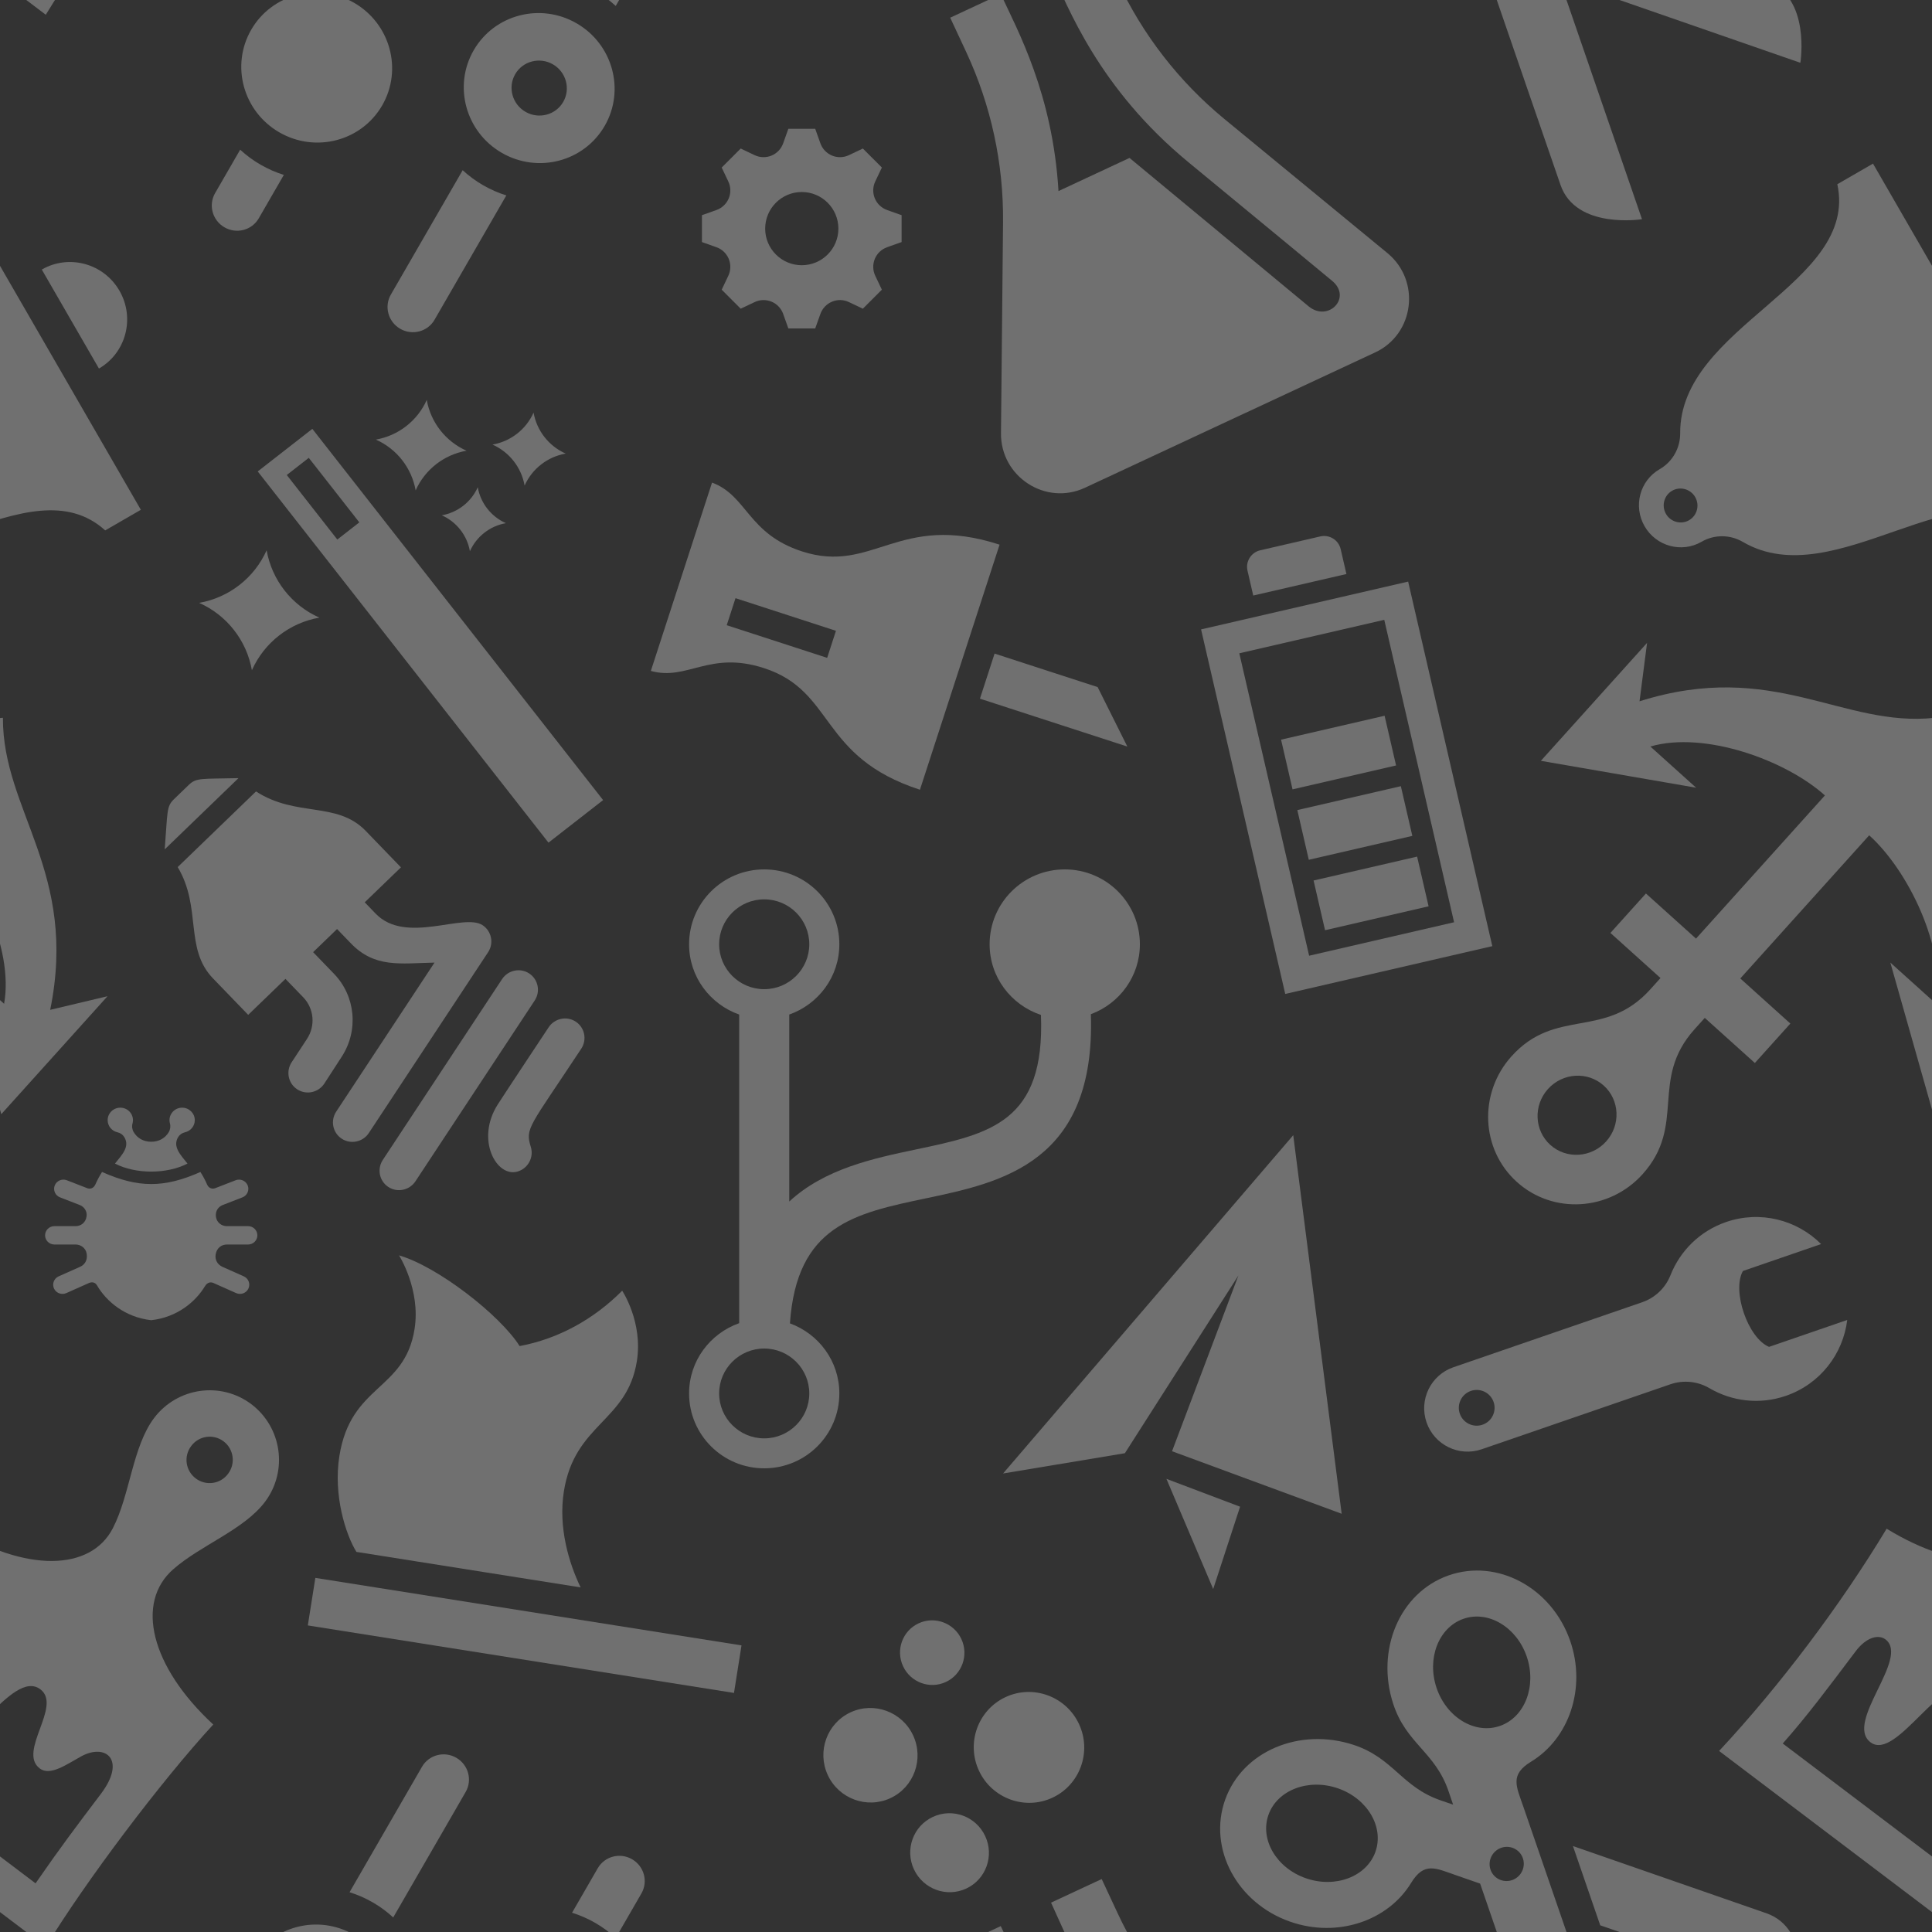<?xml version="1.0" encoding="UTF-8" standalone="no"?>
<svg width="300px" height="300px" viewBox="0 0 300 300" version="1.1" xmlns="http://www.w3.org/2000/svg" xmlns:xlink="http://www.w3.org/1999/xlink" xmlns:sketch="http://www.bohemiancoding.com/sketch/ns">
    <rect x="0" y="0" width="300" height="300" fill="#333333" stroke="none"/>
    <!-- Generator: Sketch 3.0.4 (8053) - http://www.bohemiancoding.com/sketch -->
    <title>pattern</title>
    <desc>Created with Sketch.</desc>
    <defs></defs>
    <g id="Page-1" stroke="none" stroke-width="1" fill="none" fill-rule="evenodd" sketch:type="MSPage">
        <g id="Artboard-3" sketch:type="MSArtboardGroup" transform="translate(-300, -300)">
            <g id="Rectangle-3" sketch:type="MSLayerGroup" fill-opacity="0.3" fill="#FFFFFF">
                <path d="M325.869,242.124 C329.868,238.098 336.369,235.264 339.33,230.709 C342.57,225.703 341.164,219.018 336.176,215.743 C331.196,212.497 324.527,213.914 321.248,218.914 C318.187,223.637 318.358,231.103 316.046,236.444 C313.081,243.347 303.069,244.226 291.545,238.232 C285.255,250.537 276.695,263.743 268,274.475 L310.191,302 C315.657,291.419 326.293,275.058 333.725,265.763 C323.396,257.464 320.299,247.703 325.869,242.124 L325.869,242.124 Z M332.269,221.793 C333.921,222.871 334.396,225.114 333.301,226.768 C332.227,228.459 329.993,228.91 328.345,227.832 C326.672,226.736 326.208,224.521 327.296,222.86 C328.366,221.179 330.596,220.699 332.269,221.793 L332.269,221.793 Z M307.922,292.289 L277.78,272.631 C281.344,267.99 284.184,263.536 288.055,257.584 C289.614,255.18 291.463,254.675 292.565,255.393 C296.597,258.021 287.06,268.685 291.363,271.492 C295.633,274.274 301.916,259.144 306.566,262.182 C310.166,264.527 303.679,272.072 307.329,274.45 C309.027,275.564 311.468,273.504 313.598,272.137 C317.273,269.773 320.684,272.158 317.091,277.694 C313.506,283.198 311.55,286.18 307.922,292.289 L307.922,292.289 Z" id="paintbrush-5-icon" sketch:type="MSShapeGroup" transform="translate(304.5, 258) rotate(4) translate(-304.5, -258) "></path>
            </g>
            <g id="Rectangle-3" sketch:type="MSLayerGroup" transform="translate(0, 300)" fill-opacity="0.3" fill="#FFFFFF">
                <path d="M325.869,242.124 C329.868,238.098 336.369,235.264 339.33,230.709 C342.57,225.703 341.164,219.018 336.176,215.743 C331.196,212.497 324.527,213.914 321.248,218.914 C318.187,223.637 318.358,231.103 316.046,236.444 C313.081,243.347 303.069,244.226 291.545,238.232 C285.255,250.537 276.695,263.743 268,274.475 L310.191,302 C315.657,291.419 326.293,275.058 333.725,265.763 C323.396,257.464 320.299,247.703 325.869,242.124 L325.869,242.124 Z M332.269,221.793 C333.921,222.871 334.396,225.114 333.301,226.768 C332.227,228.459 329.993,228.91 328.345,227.832 C326.672,226.736 326.208,224.521 327.296,222.86 C328.366,221.179 330.596,220.699 332.269,221.793 L332.269,221.793 Z M307.922,292.289 L277.78,272.631 C281.344,267.99 284.184,263.536 288.055,257.584 C289.614,255.18 291.463,254.675 292.565,255.393 C296.597,258.021 287.06,268.685 291.363,271.492 C295.633,274.274 301.916,259.144 306.566,262.182 C310.166,264.527 303.679,272.072 307.329,274.45 C309.027,275.564 311.468,273.504 313.598,272.137 C317.273,269.773 320.684,272.158 317.091,277.694 C313.506,283.198 311.55,286.18 307.922,292.289 L307.922,292.289 Z" id="paintbrush-5-icon" sketch:type="MSShapeGroup" transform="translate(304.5, 258) rotate(4) translate(-304.5, -258) "></path>
                <path d="M288.29,163.12 L297.852,163.12 C293.232,170.567 280.82,175.61 272.626,175.61 L272.626,145.697 L283.091,145.697 L283.091,137.457 L272.626,137.457 L272.626,135.09 C272.626,124.553 281.687,123.236 281.687,112.951 C281.687,105.246 275.559,99 268,99 C260.441,99 254.313,105.246 254.313,112.951 C254.313,123.236 263.374,124.553 263.374,135.09 L263.374,137.457 L252.909,137.457 L252.909,145.697 L263.374,145.697 L263.374,175.61 C255.18,175.61 242.768,170.567 238.148,163.12 L247.71,163.12 L227,150.09 L227,174.737 L232.2,167.212 C243.28,186.031 258.357,185.204 268,196 C277.643,185.204 292.72,186.031 303.8,167.212 L309,174.737 L309,150.09 L288.29,163.12 L288.29,163.12 Z M268,119.149 C264.647,119.149 261.919,116.368 261.919,112.951 C261.919,109.533 264.647,106.752 268,106.752 C271.353,106.752 274.081,109.533 274.081,112.951 C274.081,116.368 271.353,119.149 268,119.149 L268,119.149 Z" id="anchor-4-icon" sketch:type="MSShapeGroup" transform="translate(268, 147.5) rotate(-138) translate(-268, -147.5) "></path>
                <path d="M296.772,39.001 C294.775,37.864 293.538,35.747 293.543,33.464 L293.543,33.453 C293.543,29.889 290.629,27 287.036,27 C283.442,27 280.529,29.889 280.529,33.453 L280.529,33.464 C280.533,35.75 279.299,37.863 277.3,39.001 C262.813,47.247 271.137,74.633 256,79.473 L256,85.87 L318.071,85.87 L318.071,79.473 C302.934,74.633 311.259,47.247 296.772,39.001 L296.772,39.001 Z M287.036,30.835 C288.491,30.835 289.676,32.009 289.676,33.453 C289.676,34.896 288.491,36.07 287.036,36.07 C285.58,36.07 284.396,34.896 284.396,33.453 C284.396,32.009 285.58,30.835 287.036,30.835 L287.036,30.835 Z M295.999,91.2 C295.999,96.06 292.026,100 287.125,100 C282.224,100 278.251,96.06 278.251,91.2 L295.999,91.2 L295.999,91.2 Z" id="bell-icon" sketch:type="MSShapeGroup" transform="translate(287, 63.5) rotate(-120) translate(-287, -63.5) "></path>
            </g>
            <g id="Rectangle-3" sketch:type="MSLayerGroup" transform="translate(300, 0)" fill-opacity="0.3" fill="#FFFFFF">
                <path d="M325.869,242.124 C329.868,238.098 336.369,235.264 339.33,230.709 C342.57,225.703 341.164,219.018 336.176,215.743 C331.196,212.497 324.527,213.914 321.248,218.914 C318.187,223.637 318.358,231.103 316.046,236.444 C313.081,243.347 303.069,244.226 291.545,238.232 C285.255,250.537 276.695,263.743 268,274.475 L310.191,302 C315.657,291.419 326.293,275.058 333.725,265.763 C323.396,257.464 320.299,247.703 325.869,242.124 L325.869,242.124 Z M332.269,221.793 C333.921,222.871 334.396,225.114 333.301,226.768 C332.227,228.459 329.993,228.91 328.345,227.832 C326.672,226.736 326.208,224.521 327.296,222.86 C328.366,221.179 330.596,220.699 332.269,221.793 L332.269,221.793 Z M307.922,292.289 L277.78,272.631 C281.344,267.99 284.184,263.536 288.055,257.584 C289.614,255.18 291.463,254.675 292.565,255.393 C296.597,258.021 287.06,268.685 291.363,271.492 C295.633,274.274 301.916,259.144 306.566,262.182 C310.166,264.527 303.679,272.072 307.329,274.45 C309.027,275.564 311.468,273.504 313.598,272.137 C317.273,269.773 320.684,272.158 317.091,277.694 C313.506,283.198 311.55,286.18 307.922,292.289 L307.922,292.289 Z" id="paintbrush-5-icon" sketch:type="MSShapeGroup" transform="translate(304.5, 258) rotate(4) translate(-304.5, -258) "></path>
                <path d="M50.744,330.968 C44.258,330.968 39,325.769 39,319.355 C39,312.941 44.258,307.742 50.744,307.742 C57.23,307.742 62.488,312.941 62.488,319.355 C62.488,325.769 57.23,330.968 50.744,330.968 Z M50.744,336.774 C49.399,336.774 48.089,336.624 46.829,336.34 L46.829,344.129 C46.829,346.267 48.582,348 50.744,348 C52.906,348 54.658,346.267 54.658,344.129 L54.658,336.34 C53.399,336.624 52.089,336.774 50.744,336.774 L50.744,336.774 Z M50.744,301.935 C52.089,301.935 53.399,302.086 54.658,302.37 L54.658,279.871 C54.658,277.733 52.906,276 50.744,276 C48.582,276 46.829,277.733 46.829,279.871 L46.829,302.37 C48.089,302.086 49.399,301.935 50.744,301.935 L50.744,301.935 Z M82.256,300.581 C84.631,300.581 86.562,302.491 86.562,304.839 C86.562,307.187 84.631,309.097 82.256,309.097 C79.882,309.097 77.95,307.187 77.95,304.839 C77.95,302.491 79.882,300.581 82.256,300.581 L82.256,300.581 Z M82.256,293.226 C75.77,293.226 70.512,298.425 70.512,304.839 C70.512,311.253 75.77,316.452 82.256,316.452 C88.742,316.452 94,311.253 94,304.839 C94,298.425 88.742,293.226 82.256,293.226 L82.256,293.226 Z M82.256,287.419 C83.601,287.419 84.911,287.57 86.171,287.853 L86.171,279.871 C86.171,277.733 84.418,276 82.256,276 C80.094,276 78.342,277.733 78.342,279.871 L78.342,287.853 C79.601,287.57 80.911,287.419 82.256,287.419 L82.256,287.419 Z M82.256,322.258 C80.911,322.258 79.601,322.108 78.342,321.824 L78.342,344.129 C78.342,346.267 80.094,348 82.256,348 C84.418,348 86.171,346.267 86.171,344.129 L86.171,321.824 C84.911,322.108 83.601,322.258 82.256,322.258 L82.256,322.258 Z" id="control-panel-5-icon" sketch:type="MSShapeGroup" transform="translate(66.5, 312) rotate(30) translate(-66.5, -312) "></path>
                <path d="M164.416,282.315 C164.416,285.704 161.682,288.453 158.311,288.453 C154.939,288.453 152.206,285.705 152.206,282.315 C152.206,278.925 154.939,276.177 158.311,276.177 C161.682,276.177 164.416,278.925 164.416,282.315 L164.416,282.315 Z M173.994,253.022 C173.994,255.795 171.758,258.043 168.999,258.043 C166.241,258.043 164.004,255.795 164.004,253.022 C164.004,250.248 166.241,248 168.999,248 C171.758,248 173.994,250.248 173.994,253.022 L173.994,253.022 Z M176.399,281.323 C171.673,281.323 167.828,277.457 167.828,272.705 C167.828,267.953 171.673,264.088 176.399,264.088 C181.125,264.088 184.97,267.953 184.97,272.705 C184.97,277.457 181.125,281.323 176.399,281.323 L176.399,281.323 Z M153.573,270.753 C149.545,270.753 146.267,267.457 146.267,263.406 C146.267,259.355 149.545,256.06 153.573,256.06 C157.603,256.06 160.881,259.355 160.881,263.406 C160.881,267.457 157.603,270.753 153.573,270.753 L153.573,270.753 Z M189.871,371 L140.158,371 C133.426,371 128.995,363.916 131.913,357.816 L146.057,328.241 C149.993,320.012 152.036,310.997 152.036,301.866 L152.036,296.002 L160.699,296.002 C160.699,302.225 161.435,313.528 155.9,327.507 L168.068,327.507 L183.528,360.132 C185.235,363.721 190.278,361.783 188.511,358.091 C186.923,354.775 183.969,348.478 176.108,332.042 C168.272,315.657 169.316,302.216 169.316,296.002 L177.992,296.002 L177.992,301.865 C177.992,310.997 180.036,320.011 183.971,328.241 L198.116,357.816 C201.033,363.916 196.603,371 189.871,371 L189.871,371 Z" id="flask-7-icon" sketch:type="MSShapeGroup" transform="translate(165, 309.5) rotate(-25) translate(-165, -309.5) "></path>
                <path d="M235.307,300.051 C222.857,306.091 210.206,312.205 206.695,313.907 C200.07,317.117 194,308.69 194,308.69 L223.606,294.344 L235.307,300.051 L235.307,300.051 Z M278.692,316.075 C275.229,323.332 265.997,326.108 258.112,322.264 C251.15,318.869 247.531,311.43 249.161,304.739 C250.091,300.922 248.098,300.404 245.058,298.919 L194.216,274.127 C194.216,274.127 200.306,265.716 206.923,268.942 C210.986,270.924 227.307,278.86 241.371,285.736 L244.902,284.025 C247.947,282.547 249.942,282.034 249.02,278.215 C247.406,271.519 251.044,264.09 258.014,260.713 C265.908,256.887 275.133,259.687 278.579,266.953 C282.024,274.22 278.337,283.108 270.509,287.069 C264.684,290.018 260.6,287.721 254.815,290.555 C254.234,290.839 253.63,291.135 253.007,291.439 C253.691,291.776 254.353,292.101 254.986,292.413 C260.765,295.262 264.854,292.975 270.672,295.938 C278.49,299.92 282.155,308.816 278.692,316.075 L278.692,316.075 Z M256.355,277.723 C258.106,281.415 263.077,282.701 267.436,280.588 C271.796,278.476 273.918,273.753 272.168,270.06 C270.417,266.367 265.446,265.082 261.086,267.194 C256.727,269.306 254.604,274.029 256.355,277.723 L256.355,277.723 Z M243.252,290.811 C243.252,289.337 242.07,288.142 240.612,288.142 C239.154,288.142 237.972,289.337 237.972,290.811 C237.972,292.286 239.154,293.481 240.612,293.481 C242.07,293.481 243.252,292.286 243.252,290.811 L243.252,290.811 Z M267.584,302.412 C263.23,300.288 258.256,301.562 256.495,305.25 C254.735,308.939 256.846,313.667 261.201,315.791 C265.555,317.914 270.529,316.641 272.29,312.952 C274.048,309.263 271.937,304.535 267.584,302.412 L267.584,302.412 Z" id="cut-icon" sketch:type="MSShapeGroup" transform="translate(237, 291.5) rotate(-135) translate(-237, -291.5) "></path>
            </g>
            <g id="Rectangle-3" sketch:type="MSLayerGroup" transform="translate(300, 300)">
                <rect sketch:type="MSShapeGroup" x="0" y="0" width="300" height="300"></rect>
                <path d="M325.869,242.124 C329.868,238.098 336.369,235.264 339.33,230.709 C342.57,225.703 341.164,219.018 336.176,215.743 C331.196,212.497 324.527,213.914 321.248,218.914 C318.187,223.637 318.358,231.103 316.046,236.444 C313.081,243.347 303.069,244.226 291.545,238.232 C285.255,250.537 276.695,263.743 268,274.475 L310.191,302 C315.657,291.419 326.293,275.058 333.725,265.763 C323.396,257.464 320.299,247.703 325.869,242.124 L325.869,242.124 Z M332.269,221.793 C333.921,222.871 334.396,225.114 333.301,226.768 C332.227,228.459 329.993,228.91 328.345,227.832 C326.672,226.736 326.208,224.521 327.296,222.86 C328.366,221.179 330.596,220.699 332.269,221.793 L332.269,221.793 Z M307.922,292.289 L277.78,272.631 C281.344,267.99 284.184,263.536 288.055,257.584 C289.614,255.18 291.463,254.675 292.565,255.393 C296.597,258.021 287.06,268.685 291.363,271.492 C295.633,274.274 301.916,259.144 306.566,262.182 C310.166,264.527 303.679,272.072 307.329,274.45 C309.027,275.564 311.468,273.504 313.598,272.137 C317.273,269.773 320.684,272.158 317.091,277.694 C313.506,283.198 311.55,286.18 307.922,292.289 L307.922,292.289 Z" id="paintbrush-5-icon" fill-opacity="0.3" fill="#FFFFFF" sketch:type="MSShapeGroup" transform="translate(304.5, 258) rotate(4) translate(-304.5, -258) "></path>
                <path d="M165.334,135 C158.889,135 153.667,140.203 153.667,146.625 C153.667,151.753 157.016,156.051 161.638,157.599 C162.292,174.242 153.777,176.06 142.203,178.49 C135.555,179.886 128.041,181.494 122.556,186.571 L122.556,157.539 C127.077,155.938 130.333,151.681 130.333,146.625 C130.333,140.203 125.111,135 118.667,135 C112.222,135 107,140.203 107,146.625 C107,151.681 110.256,155.938 114.778,157.539 L114.778,205.461 C110.256,207.062 107,211.319 107,216.375 C107,222.797 112.222,228 118.667,228 C125.111,228 130.333,222.797 130.333,216.375 C130.333,211.357 127.128,207.123 122.662,205.492 C123.712,190.295 132.658,188.414 143.806,186.071 C155.619,183.593 170.149,180.486 169.389,157.486 C173.825,155.839 177,151.618 177,146.625 C177,140.203 171.778,135 165.334,135 Z M111.668,146.625 C111.668,142.778 114.806,139.651 118.667,139.651 C122.527,139.651 125.666,142.778 125.666,146.625 C125.666,150.472 122.527,153.599 118.667,153.599 C114.806,153.599 111.668,150.472 111.668,146.625 L111.668,146.625 Z M125.666,216.375 C125.666,220.22 122.527,223.349 118.667,223.349 C114.806,223.349 111.668,220.22 111.668,216.375 C111.668,212.53 114.806,209.401 118.667,209.401 C122.527,209.401 125.666,212.53 125.666,216.375 L125.666,216.375 Z" id="code-fork-2-icon" fill-opacity="0.3" fill="#FFFFFF" sketch:type="MSShapeGroup"></path>
                <path d="M50.744,330.968 C44.258,330.968 39,325.769 39,319.355 C39,312.941 44.258,307.742 50.744,307.742 C57.23,307.742 62.488,312.941 62.488,319.355 C62.488,325.769 57.23,330.968 50.744,330.968 Z M50.744,336.774 C49.399,336.774 48.089,336.624 46.829,336.34 L46.829,344.129 C46.829,346.267 48.582,348 50.744,348 C52.906,348 54.658,346.267 54.658,344.129 L54.658,336.34 C53.399,336.624 52.089,336.774 50.744,336.774 L50.744,336.774 Z M50.744,301.935 C52.089,301.935 53.399,302.086 54.658,302.37 L54.658,279.871 C54.658,277.733 52.906,276 50.744,276 C48.582,276 46.829,277.733 46.829,279.871 L46.829,302.37 C48.089,302.086 49.399,301.935 50.744,301.935 L50.744,301.935 Z M82.256,300.581 C84.631,300.581 86.562,302.491 86.562,304.839 C86.562,307.187 84.631,309.097 82.256,309.097 C79.882,309.097 77.95,307.187 77.95,304.839 C77.95,302.491 79.882,300.581 82.256,300.581 L82.256,300.581 Z M82.256,293.226 C75.77,293.226 70.512,298.425 70.512,304.839 C70.512,311.253 75.77,316.452 82.256,316.452 C88.742,316.452 94,311.253 94,304.839 C94,298.425 88.742,293.226 82.256,293.226 L82.256,293.226 Z M82.256,287.419 C83.601,287.419 84.911,287.57 86.171,287.853 L86.171,279.871 C86.171,277.733 84.418,276 82.256,276 C80.094,276 78.342,277.733 78.342,279.871 L78.342,287.853 C79.601,287.57 80.911,287.419 82.256,287.419 L82.256,287.419 Z M82.256,322.258 C80.911,322.258 79.601,322.108 78.342,321.824 L78.342,344.129 C78.342,346.267 80.094,348 82.256,348 C84.418,348 86.171,346.267 86.171,344.129 L86.171,321.824 C84.911,322.108 83.601,322.258 82.256,322.258 L82.256,322.258 Z" id="control-panel-5-icon" fill-opacity="0.3" fill="#FFFFFF" sketch:type="MSShapeGroup" transform="translate(66.5, 312) rotate(30) translate(-66.5, -312) "></path>
                <path d="M164.416,282.315 C164.416,285.704 161.682,288.453 158.311,288.453 C154.939,288.453 152.206,285.705 152.206,282.315 C152.206,278.925 154.939,276.177 158.311,276.177 C161.682,276.177 164.416,278.925 164.416,282.315 L164.416,282.315 Z M173.994,253.022 C173.994,255.795 171.758,258.043 168.999,258.043 C166.241,258.043 164.004,255.795 164.004,253.022 C164.004,250.248 166.241,248 168.999,248 C171.758,248 173.994,250.248 173.994,253.022 L173.994,253.022 Z M176.399,281.323 C171.673,281.323 167.828,277.457 167.828,272.705 C167.828,267.953 171.673,264.088 176.399,264.088 C181.125,264.088 184.97,267.953 184.97,272.705 C184.97,277.457 181.125,281.323 176.399,281.323 L176.399,281.323 Z M153.573,270.753 C149.545,270.753 146.267,267.457 146.267,263.406 C146.267,259.355 149.545,256.06 153.573,256.06 C157.603,256.06 160.881,259.355 160.881,263.406 C160.881,267.457 157.603,270.753 153.573,270.753 L153.573,270.753 Z M189.871,371 L140.158,371 C133.426,371 128.995,363.916 131.913,357.816 L146.057,328.241 C149.993,320.012 152.036,310.997 152.036,301.866 L152.036,296.002 L160.699,296.002 C160.699,302.225 161.435,313.528 155.9,327.507 L168.068,327.507 L183.528,360.132 C185.235,363.721 190.278,361.783 188.511,358.091 C186.923,354.775 183.969,348.478 176.108,332.042 C168.272,315.657 169.316,302.216 169.316,296.002 L177.992,296.002 L177.992,301.865 C177.992,310.997 180.036,320.011 183.971,328.241 L198.116,357.816 C201.033,363.916 196.603,371 189.871,371 L189.871,371 Z" id="flask-7-icon" fill-opacity="0.3" fill="#FFFFFF" sketch:type="MSShapeGroup" transform="translate(165, 309.5) rotate(-25) translate(-165, -309.5) "></path>
                <path d="M288.29,163.12 L297.852,163.12 C293.232,170.567 280.82,175.61 272.626,175.61 L272.626,145.697 L283.091,145.697 L283.091,137.457 L272.626,137.457 L272.626,135.09 C272.626,124.553 281.687,123.236 281.687,112.951 C281.687,105.246 275.559,99 268,99 C260.441,99 254.313,105.246 254.313,112.951 C254.313,123.236 263.374,124.553 263.374,135.09 L263.374,137.457 L252.909,137.457 L252.909,145.697 L263.374,145.697 L263.374,175.61 C255.18,175.61 242.768,170.567 238.148,163.12 L247.71,163.12 L227,150.09 L227,174.737 L232.2,167.212 C243.28,186.031 258.357,185.204 268,196 C277.643,185.204 292.72,186.031 303.8,167.212 L309,174.737 L309,150.09 L288.29,163.12 L288.29,163.12 Z M268,119.149 C264.647,119.149 261.919,116.368 261.919,112.951 C261.919,109.533 264.647,106.752 268,106.752 C271.353,106.752 274.081,109.533 274.081,112.951 C274.081,116.368 271.353,119.149 268,119.149 L268,119.149 Z" id="anchor-4-icon" fill-opacity="0.3" fill="#FFFFFF" sketch:type="MSShapeGroup" transform="translate(268, 147.5) rotate(-138) translate(-268, -147.5) "></path>
                <path d="M215,186 L198.954,243.05 L178.5,223.819 L198.655,202.723 L171.639,221.242 L153,216.749 L215,186 L215,186 Z M176.023,227.429 L176.023,246.013 L184.862,235.875 L176.023,227.429 L176.023,227.429 Z" id="paper-plane-icon" fill-opacity="0.3" fill="#FFFFFF" sketch:type="MSShapeGroup" transform="translate(184, 216) rotate(-23) translate(-184, -216) "></path>
                <path d="M296.772,39.001 C294.775,37.864 293.538,35.747 293.543,33.464 L293.543,33.453 C293.543,29.889 290.629,27 287.036,27 C283.442,27 280.529,29.889 280.529,33.453 L280.529,33.464 C280.533,35.75 279.299,37.863 277.3,39.001 C262.813,47.247 271.137,74.633 256,79.473 L256,85.87 L318.071,85.87 L318.071,79.473 C302.934,74.633 311.259,47.247 296.772,39.001 L296.772,39.001 Z M287.036,30.835 C288.491,30.835 289.676,32.009 289.676,33.453 C289.676,34.896 288.491,36.07 287.036,36.07 C285.58,36.07 284.396,34.896 284.396,33.453 C284.396,32.009 285.58,30.835 287.036,30.835 L287.036,30.835 Z M295.999,91.2 C295.999,96.06 292.026,100 287.125,100 C282.224,100 278.251,96.06 278.251,91.2 L295.999,91.2 L295.999,91.2 Z" id="bell-icon" fill-opacity="0.3" fill="#FFFFFF" sketch:type="MSShapeGroup" transform="translate(287, 63.5) rotate(-120) translate(-287, -63.5) "></path>
                <path d="M36.075,122.814 C35.706,121.183 36.738,119.563 38.381,119.196 C52.678,116.003 53.217,116.417 54.602,113.672 C55.356,112.177 57.188,111.573 58.694,112.321 C61.786,113.859 60.037,120.47 53.709,121.979 C51.636,122.474 39.719,125.104 39.719,125.104 C38.076,125.471 36.444,124.446 36.075,122.814 L36.075,122.814 Z M39.719,135.51 L72.536,128.181 C74.179,127.815 75.211,126.195 74.841,124.563 C74.472,122.932 72.841,121.907 71.198,122.273 L38.381,129.601 C36.738,129.968 35.706,131.588 36.075,133.22 C36.444,134.851 38.076,135.877 39.719,135.51 L39.719,135.51 Z M74.841,134.983 C74.472,133.351 72.841,132.326 71.198,132.693 L38.381,140.021 C36.738,140.388 35.706,142.008 36.075,143.639 C36.859,147.101 46.772,149.723 46.772,156.446 L46.772,158.903 L38.956,158.903 L38.956,166.77 C38.956,173.229 45.251,175.716 46.957,183.015 L63.862,183.015 C65.536,175.851 71.928,173.229 71.928,166.77 L71.928,158.903 L63.887,158.903 L63.887,154.93 C63.887,152.512 65.571,150.415 67.945,149.878 L72.182,148.922 C73.825,148.556 74.857,146.936 74.488,145.304 C74.118,143.673 72.487,142.648 70.844,143.014 L65.972,144.145 C61.252,145.241 57.913,149.421 57.913,154.235 L57.913,158.903 L52.746,158.903 L52.746,155.815 C52.746,150.458 49.41,148.275 45.479,144.643 L72.536,138.601 C74.178,138.234 75.211,136.614 74.841,134.983 L74.841,134.983 Z M53.759,191 L56.973,191 C58.604,191 59.005,190.286 63.404,186.392 L47.48,186.392 C51.66,190.229 52.09,191 53.759,191 L53.759,191 Z" id="light-bulb-3-icon" fill-opacity="0.3" fill="#FFFFFF" sketch:type="MSShapeGroup" transform="translate(55.5, 151.5) rotate(-224) translate(-55.5, -151.5) "></path>
                <path d="M227.146,105.95 L227.146,129.05 L178.951,129.05 L178.951,105.95 L227.146,105.95 L227.146,105.95 Z M232.097,101 L174,101 L174,134 L232.097,134 L232.097,101 L232.097,101 Z M235.398,124.925 L239.359,124.925 C240.818,124.925 242,123.743 242,122.285 L242,112.715 C242,111.257 240.818,110.075 239.359,110.075 L235.398,110.075 L235.398,124.925 L235.398,124.925 Z M190.175,109.25 L182.252,109.25 L182.252,125.75 L190.175,125.75 L190.175,109.25 L190.175,109.25 Z M201.398,109.25 L193.476,109.25 L193.476,125.75 L201.398,125.75 L201.398,109.25 L201.398,109.25 Z M212.621,109.25 L204.699,109.25 L204.699,125.75 L212.621,125.75 L212.621,109.25 L212.621,109.25 Z" id="battery-6-icon" fill-opacity="0.3" fill="#FFFFFF" sketch:type="MSShapeGroup" transform="translate(208, 117.5) rotate(-103) translate(-208, -117.5) "></path>
                <path d="M144.688,113.932 L144.688,130.756 L137.327,138 L137.327,113.932 L144.688,113.932 L144.688,113.932 Z M121,109.442 L161.015,109.442 C161.015,92.982 150.538,92.179 150.538,80.587 C150.538,71.708 156.137,69.838 156.383,64 L125.633,64 C125.881,69.892 131.478,71.638 131.478,80.587 L131.478,80.589 C131.478,92.215 121,92.928 121,109.442 L121,109.442 Z M136.025,73.013 L140.44,73.013 L140.44,89.412 L136.025,89.412 L136.025,73.013 L136.025,73.013 Z" id="pin-icon" fill-opacity="0.3" fill="#FFFFFF" sketch:type="MSShapeGroup" transform="translate(141, 101) rotate(-72) translate(-141, -101) "></path>
                <path d="M63.475,262 L56,262 L56,195 L63.475,195 L63.475,262 L63.475,262 Z M114.972,200 C114.972,200 110.259,204.17 104.06,204.17 C94.291,204.17 94.071,195.726 82.73,195.726 C76.598,195.726 70.88,198.584 68.459,200.667 L68.459,235.917 C71.896,233.527 77.119,231.015 82.769,231.015 C93.48,231.015 94.981,239.046 104.528,239.046 C110.694,239.046 114.972,235.083 114.972,235.083 C109.906,231.428 106.044,226.47 103.99,220.699 C108.245,216.969 114.192,206.224 114.972,200 L114.972,200 Z" id="flag-9-icon" fill-opacity="0.3" fill="#FFFFFF" sketch:type="MSShapeGroup" transform="translate(85.5, 228.5) rotate(-81) translate(-85.5, -228.5) "></path>
                <path d="M235.307,300.051 C222.857,306.091 210.206,312.205 206.695,313.907 C200.07,317.117 194,308.69 194,308.69 L223.606,294.344 L235.307,300.051 L235.307,300.051 Z M278.692,316.075 C275.229,323.332 265.997,326.108 258.112,322.264 C251.15,318.869 247.531,311.43 249.161,304.739 C250.091,300.922 248.098,300.404 245.058,298.919 L194.216,274.127 C194.216,274.127 200.306,265.716 206.923,268.942 C210.986,270.924 227.307,278.86 241.371,285.736 L244.902,284.025 C247.947,282.547 249.942,282.034 249.02,278.215 C247.406,271.519 251.044,264.09 258.014,260.713 C265.908,256.887 275.133,259.687 278.579,266.953 C282.024,274.22 278.337,283.108 270.509,287.069 C264.684,290.018 260.6,287.721 254.815,290.555 C254.234,290.839 253.63,291.135 253.007,291.439 C253.691,291.776 254.353,292.101 254.986,292.413 C260.765,295.262 264.854,292.975 270.672,295.938 C278.49,299.92 282.155,308.816 278.692,316.075 L278.692,316.075 Z M256.355,277.723 C258.106,281.415 263.077,282.701 267.436,280.588 C271.796,278.476 273.918,273.753 272.168,270.06 C270.417,266.367 265.446,265.082 261.086,267.194 C256.727,269.306 254.604,274.029 256.355,277.723 L256.355,277.723 Z M243.252,290.811 C243.252,289.337 242.07,288.142 240.612,288.142 C239.154,288.142 237.972,289.337 237.972,290.811 C237.972,292.286 239.154,293.481 240.612,293.481 C242.07,293.481 243.252,292.286 243.252,290.811 L243.252,290.811 Z M267.584,302.412 C263.23,300.288 258.256,301.562 256.495,305.25 C254.735,308.939 256.846,313.667 261.201,315.791 C265.555,317.914 270.529,316.641 272.29,312.952 C274.048,309.263 271.937,304.535 267.584,302.412 L267.584,302.412 Z" id="cut-icon" fill-opacity="0.3" fill="#FFFFFF" sketch:type="MSShapeGroup" transform="translate(237, 291.5) rotate(-135) translate(-237, -291.5) "></path>
                <path d="M45.155,68.695 L37.543,76.29 L89.379,128 L96.992,120.406 L45.155,68.695 L45.155,68.695 Z M51.098,85.278 L42.088,76.29 L45.155,73.229 L54.165,82.218 L51.098,85.278 L51.098,85.278 Z M55.148,69.146 C58.544,70.181 61.202,72.833 62.24,76.221 C63.277,72.833 65.935,70.181 69.332,69.146 C65.935,68.111 63.277,65.46 62.24,62.071 C61.202,65.459 58.544,68.112 55.148,69.146 L55.148,69.146 Z M40.406,88.272 C39.03,92.766 35.504,96.282 31,97.655 C35.504,99.027 39.03,102.544 40.406,107.038 C41.781,102.544 45.307,99.027 49.811,97.655 C45.307,96.282 41.781,92.766 40.406,88.272 L40.406,88.272 L40.406,88.272 Z M66.737,79.566 C69.14,80.298 71.02,82.174 71.754,84.57 C72.488,82.174 74.367,80.298 76.77,79.566 C74.367,78.834 72.488,76.958 71.754,74.561 C71.02,76.958 69.14,78.834 66.737,79.566 L66.737,79.566 Z M78.942,62 C78.105,64.734 75.96,66.874 73.219,67.709 C75.96,68.545 78.105,70.685 78.942,73.419 C79.78,70.685 81.925,68.544 84.666,67.709 C81.925,66.875 79.78,64.734 78.942,62 L78.942,62 L78.942,62 Z" id="magic-icon" fill-opacity="0.3" fill="#FFFFFF" sketch:type="MSShapeGroup" transform="translate(64, 95) rotate(7) translate(-64, -95) "></path>
                <path d="M140,37.587 L140,33.413 L137.744,32.61 C136.884,32.304 136.192,31.648 135.842,30.804 C135.842,30.804 135.842,30.804 135.842,30.803 C135.491,29.958 135.516,29.004 135.909,28.177 L136.936,26.016 L133.984,23.064 L131.823,24.091 C130.997,24.484 130.041,24.508 129.197,24.158 C129.196,24.158 129.196,24.158 129.196,24.158 C128.352,23.808 127.696,23.117 127.39,22.256 L126.587,20 L122.413,20 L121.61,22.256 C121.304,23.116 120.648,23.808 119.804,24.158 C119.804,24.158 119.804,24.158 119.803,24.158 C118.958,24.509 118.004,24.484 117.177,24.091 L115.016,23.064 L112.064,26.016 L113.091,28.177 C113.484,29.003 113.508,29.959 113.158,30.804 C113.158,30.804 113.158,30.804 113.157,30.805 C112.808,31.648 112.117,32.304 111.256,32.61 L109,33.413 L109,37.587 L111.256,38.39 C112.116,38.695 112.808,39.352 113.157,40.195 C113.158,40.196 113.158,40.196 113.158,40.196 C113.508,41.042 113.484,41.996 113.091,42.823 L112.064,44.984 L115.016,47.936 L117.177,46.909 C118.003,46.516 118.959,46.492 119.803,46.842 C119.804,46.842 119.804,46.842 119.804,46.842 C120.648,47.192 121.304,47.883 121.61,48.744 L122.413,51 L126.587,51 L127.385,48.759 C127.693,47.89 128.356,47.192 129.207,46.838 C129.207,46.838 129.207,46.838 129.208,46.837 C130.045,46.489 130.99,46.513 131.809,46.902 L133.984,47.936 L136.936,44.984 L135.908,42.822 C135.516,41.996 135.492,41.042 135.842,40.198 C135.842,40.197 135.842,40.197 135.842,40.197 C136.192,39.352 136.884,38.695 137.746,38.389 L140,37.587 L140,37.587 Z M124.5,41.184 C121.361,41.184 118.816,38.639 118.816,35.5 C118.816,32.361 121.361,29.816 124.5,29.816 C127.639,29.816 130.184,32.361 130.184,35.5 C130.184,38.639 127.639,41.184 124.5,41.184 L124.5,41.184 Z" id="gear-icon" fill-opacity="0.3" fill="#FFFFFF" sketch:type="MSShapeGroup"></path>
                <path d="M281.034,224.554 L259.117,202.637 C257.615,201.136 256.842,199.047 257.005,196.93 C257.316,192.918 255.937,188.801 252.869,185.733 C248.876,181.739 243.104,180.608 238.103,182.338 L247.183,191.418 C247.392,194.961 241.914,200.438 238.372,200.23 L229.291,191.149 C227.562,196.151 228.693,201.922 232.686,205.916 C235.754,208.984 239.872,210.362 243.883,210.052 C246.003,209.888 248.088,210.66 249.591,212.163 L271.508,234.08 C274.139,236.711 278.404,236.711 281.034,234.08 C283.664,231.45 283.664,227.185 281.034,224.554 L281.034,224.554 Z M275.588,230.846 C274.055,230.846 272.812,229.604 272.812,228.07 C272.812,226.537 274.055,225.294 275.588,225.294 C277.121,225.294 278.364,226.537 278.364,228.07 C278.364,229.604 277.121,230.846 275.588,230.846 L275.588,230.846 Z" id="wrench-icon" fill-opacity="0.3" fill="#FFFFFF" sketch:type="MSShapeGroup" transform="translate(255.402, 208.876) rotate(-244) translate(-255.402, -208.876) "></path>
                <path d="M16.717,173.936 C16.717,172.867 17.597,172 18.682,172 C19.976,172 20.916,173.214 20.578,174.443 C20.451,174.905 20.519,175.398 20.768,175.81 C21.318,176.723 22.256,177.286 23.482,177.292 C24.691,177.286 25.642,176.731 26.197,175.81 C26.445,175.398 26.514,174.905 26.387,174.443 C26.049,173.216 26.986,172 28.283,172 C29.368,172 30.247,172.867 30.247,173.936 C30.247,174.864 29.586,175.633 28.713,175.825 C28.271,175.923 27.889,176.195 27.658,176.579 C26.765,178.059 28.06,179.36 29.114,180.681 C25.896,182.34 21.069,182.34 17.851,180.681 C18.92,179.34 20.206,178.07 19.307,176.579 C19.076,176.195 18.694,175.923 18.252,175.825 C17.378,175.633 16.717,174.864 16.717,173.936 L16.717,173.936 Z M35.238,193.247 L38.517,193.247 C39.317,193.247 39.965,192.608 39.965,191.821 C39.965,191.033 39.317,190.394 38.517,190.394 L35.217,190.394 C34.427,190.394 33.656,189.854 33.532,188.948 C33.406,188.017 33.925,187.371 34.582,187.115 L37.647,185.924 C38.391,185.635 38.756,184.807 38.463,184.074 C38.169,183.341 37.329,182.981 36.585,183.27 L33.434,184.495 C32.983,184.67 32.425,184.545 32.162,183.943 C31.854,183.239 31.505,182.581 31.119,181.984 C28.305,183.233 25.894,183.858 23.482,183.858 C21.072,183.858 18.66,183.233 15.846,181.984 C15.468,182.567 15.127,183.208 14.824,183.893 C14.512,184.6 13.936,184.653 13.531,184.495 L10.379,183.27 C9.636,182.981 8.795,183.341 8.502,184.074 C8.209,184.807 8.574,185.635 9.317,185.924 L12.383,187.115 C13.064,187.38 13.556,188.07 13.444,188.867 C13.298,189.909 12.506,190.394 11.747,190.394 L8.448,190.394 C7.648,190.394 7,191.033 7,191.821 C7,192.608 7.648,193.247 8.448,193.247 L11.727,193.247 C12.513,193.247 13.318,193.758 13.463,194.7 C13.618,195.7 13.151,196.389 12.432,196.709 L9.108,198.191 C8.38,198.516 8.056,199.361 8.386,200.079 C8.715,200.797 9.574,201.115 10.301,200.79 L13.818,199.223 C14.239,199.035 14.763,199.076 15.055,199.579 C16.49,202.049 19.374,204.542 23.482,205 C27.51,204.551 30.361,202.145 31.824,199.724 C32.182,199.13 32.686,199.017 33.147,199.223 L36.664,200.79 C37.39,201.114 38.249,200.798 38.579,200.079 C38.908,199.361 38.585,198.516 37.857,198.191 L34.532,196.709 C33.852,196.406 33.341,195.695 33.484,194.808 C33.662,193.703 34.471,193.247 35.238,193.247 L35.238,193.247 Z" id="bug-icon" fill-opacity="0.3" fill="#FFFFFF" sketch:type="MSShapeGroup"></path>
            </g>
        </g>
    </g>
</svg>